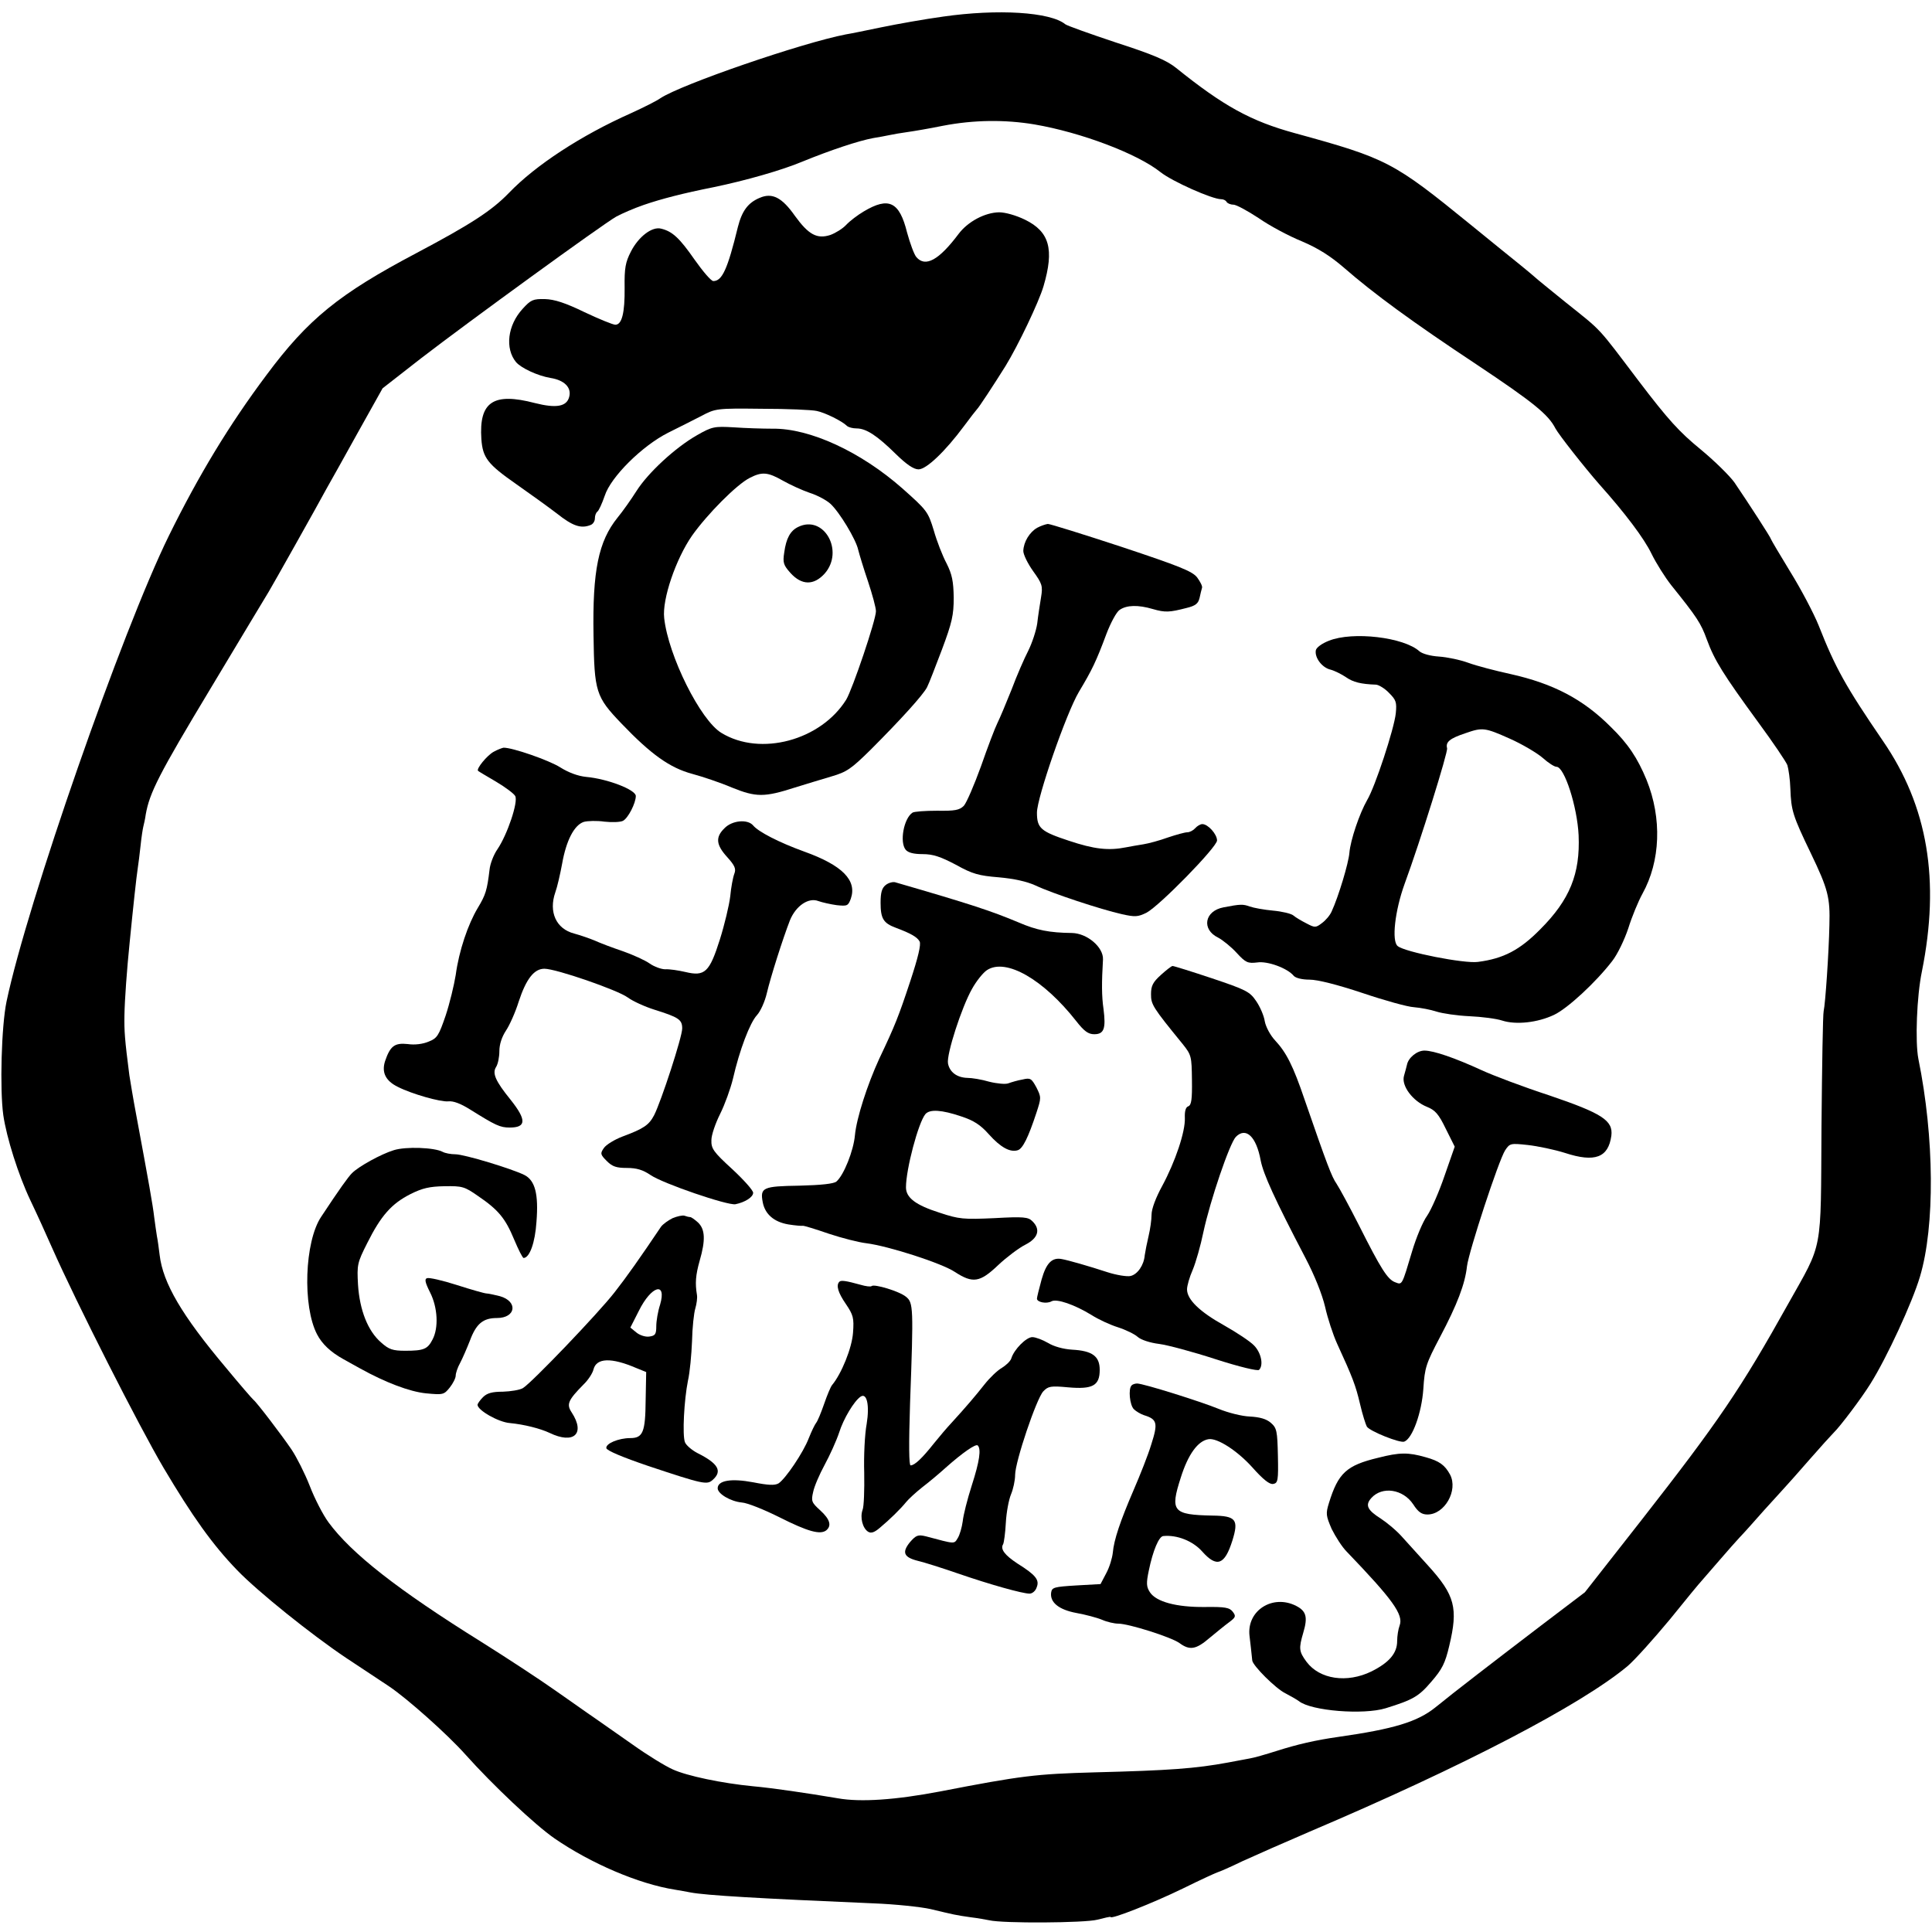 <?xml version="1.0" standalone="no"?>
<!DOCTYPE svg PUBLIC "-//W3C//DTD SVG 20010904//EN"
 "http://www.w3.org/TR/2001/REC-SVG-20010904/DTD/svg10.dtd">
<svg version="1.0" xmlns="http://www.w3.org/2000/svg"
 width="708pt" height="708pt" viewBox="0 0 708 708"
 preserveAspectRatio="xMidYMid meet">
<g transform="translate(0,708) scale(0.1,-0.1)"
fill="#000000" stroke="none">
<path d="M3455 7019 c-66 -9 -167 -27 -225 -39 -58 -12 -116 -24 -130 -26
-161 -31 -603 -183 -680 -234 -14 -10 -62 -34 -108 -55 -182 -81 -349 -190
-447 -292 -63 -65 -138 -114 -340 -221 -282 -149 -396 -241 -549 -447 -137
-183 -248 -367 -357 -588 -172 -350 -519 -1346 -595 -1707 -19 -91 -25 -322
-12 -416 12 -83 55 -219 99 -312 23 -48 59 -127 80 -175 89 -201 318 -653 409
-807 105 -177 179 -281 269 -374 76 -79 273 -237 400 -322 58 -38 128 -85 157
-104 67 -45 214 -176 279 -249 100 -112 256 -259 327 -308 132 -91 308 -167
442 -188 17 -3 42 -7 56 -10 58 -11 251 -22 670 -40 80 -3 174 -13 210 -21 88
-21 91 -22 147 -30 26 -3 57 -9 68 -11 50 -12 350 -10 396 2 27 7 49 12 49 10
0 -10 153 50 264 104 69 34 128 61 131 61 2 0 42 17 87 39 46 21 157 70 248
109 562 239 992 463 1164 606 27 23 96 100 155 171 58 72 110 135 116 141 5 6
35 40 65 75 30 35 64 73 76 86 12 12 52 57 90 100 38 42 74 81 79 87 6 6 44
49 85 96 41 47 82 92 90 100 23 22 103 128 135 180 59 94 153 297 181 392 55
184 53 509 -6 798 -12 62 -6 229 13 320 67 334 22 605 -143 845 -136 199 -174
267 -235 422 -18 45 -65 134 -104 197 -39 64 -71 118 -71 120 0 5 -81 130
-134 208 -18 25 -74 80 -125 122 -77 63 -118 108 -226 250 -153 202 -131 179
-265 286 -58 47 -110 89 -116 95 -6 5 -30 26 -54 45 -24 19 -105 85 -180 146
-284 231 -306 243 -645 336 -161 44 -261 99 -435 239 -35 28 -84 49 -220 93
-96 32 -180 62 -186 67 -55 45 -247 57 -449 28z m336 -395 c170 -29 377 -107
462 -175 43 -34 189 -99 222 -99 8 0 17 -4 20 -10 3 -5 14 -10 25 -10 10 0 51
-22 92 -49 40 -28 111 -66 158 -85 61 -26 105 -54 155 -97 109 -95 251 -199
485 -354 210 -140 264 -184 290 -235 13 -24 105 -141 161 -205 94 -105 164
-198 191 -254 17 -35 50 -87 72 -115 94 -117 109 -139 131 -200 28 -76 59
-126 189 -304 53 -72 101 -143 106 -156 4 -13 10 -52 11 -87 3 -79 8 -97 75
-236 63 -131 71 -162 68 -263 -2 -101 -15 -290 -21 -315 -3 -11 -6 -202 -8
-425 -3 -469 7 -418 -122 -648 -174 -312 -255 -431 -538 -793 l-207 -264 -162
-123 c-169 -129 -320 -245 -386 -299 -66 -53 -152 -79 -355 -108 -85 -12 -153
-28 -225 -51 -41 -13 -86 -26 -100 -28 -14 -3 -50 -9 -80 -15 -119 -22 -214
-29 -489 -36 -215 -6 -267 -12 -566 -70 -163 -31 -291 -40 -375 -25 -112 19
-242 38 -310 44 -114 11 -243 38 -295 62 -27 12 -94 53 -147 91 -53 37 -116
81 -140 98 -24 16 -88 62 -143 100 -55 39 -177 119 -271 178 -308 192 -476
324 -560 438 -20 27 -51 87 -69 134 -18 46 -48 105 -66 132 -35 52 -129 175
-140 183 -4 3 -50 56 -102 119 -160 190 -230 309 -242 412 -3 24 -7 55 -10 69
-2 14 -7 45 -10 70 -5 44 -20 128 -65 370 -12 63 -23 131 -26 150 -17 132 -19
162 -18 220 1 57 9 167 19 265 13 132 25 243 30 275 2 14 7 50 10 80 3 30 8
62 10 70 2 8 7 29 9 45 14 80 48 147 237 461 112 186 208 347 214 356 14 23
182 322 212 378 14 25 66 117 115 206 l90 161 141 110 c174 134 664 490 715
519 20 11 66 31 101 43 64 22 145 43 256 65 116 24 250 62 326 94 103 42 205
76 259 86 19 3 46 8 60 11 14 3 43 8 65 11 22 3 81 13 130 23 114 22 228 23
336 5z"/>
<path d="M2784 6355 c-43 -18 -65 -48 -80 -107 -38 -156 -58 -198 -90 -198 -8
0 -38 35 -69 79 -55 79 -81 103 -122 113 -33 9 -83 -29 -111 -84 -20 -39 -24
-60 -23 -132 1 -93 -10 -136 -34 -136 -9 0 -60 21 -113 46 -70 34 -110 47
-145 48 -44 1 -52 -3 -82 -36 -55 -60 -65 -145 -24 -195 19 -22 79 -50 126
-58 51 -8 78 -35 69 -69 -9 -36 -47 -43 -126 -23 -153 40 -205 4 -196 -132 5
-69 23 -92 129 -166 47 -33 114 -81 148 -107 58 -46 88 -56 123 -42 9 3 16 14
16 24 0 11 4 21 9 25 5 3 17 29 27 58 22 69 137 183 232 231 37 18 91 46 121
61 53 28 55 29 223 27 93 0 183 -4 201 -8 30 -6 93 -37 111 -55 6 -5 21 -9 35
-9 35 0 75 -26 144 -94 39 -38 65 -56 83 -56 29 0 98 66 167 159 23 31 44 58
47 61 6 5 60 87 105 159 46 75 122 234 139 292 40 136 22 200 -68 244 -33 16
-72 27 -95 27 -52 -1 -114 -34 -148 -79 -72 -96 -122 -124 -155 -85 -8 9 -23
50 -34 90 -28 113 -67 132 -159 77 -22 -13 -51 -35 -64 -49 -13 -14 -39 -30
-58 -37 -49 -16 -80 1 -130 70 -47 67 -83 86 -129 66z"/>
<path d="M2554 5485 c-79 -45 -179 -137 -222 -205 -19 -30 -50 -74 -69 -97
-70 -87 -92 -194 -88 -431 3 -207 8 -225 102 -323 109 -114 178 -163 260 -185
37 -10 103 -32 145 -50 89 -36 119 -36 231 0 40 12 100 31 135 41 55 16 72 28
142 97 114 114 193 202 207 229 7 13 31 76 55 139 37 99 43 126 43 190 -1 60
-6 85 -26 125 -15 28 -36 82 -47 121 -21 69 -25 74 -115 154 -152 134 -339
221 -476 219 -36 0 -100 2 -142 5 -71 4 -79 3 -135 -29z m316 -167 c25 -14 68
-34 97 -44 29 -9 63 -28 76 -40 33 -30 94 -131 102 -169 4 -16 20 -69 36 -116
16 -48 29 -96 29 -109 0 -32 -86 -286 -109 -324 -93 -149 -314 -209 -457 -122
-77 46 -195 283 -210 421 -8 69 43 217 102 302 56 79 164 188 212 212 45 23
66 21 122 -11z"/>
<path d="M2925 5149 c-29 -14 -44 -42 -51 -93 -6 -38 -3 -47 23 -76 41 -45 85
-46 125 -2 73 83 -3 217 -97 171z"/>
<path d="M3801 5146 c-28 -16 -50 -52 -51 -85 0 -13 16 -46 36 -74 33 -46 36
-54 29 -96 -4 -25 -11 -68 -14 -96 -4 -27 -19 -72 -33 -100 -14 -27 -42 -91
-61 -142 -20 -50 -43 -105 -52 -123 -9 -18 -36 -89 -60 -158 -25 -69 -53 -134
-63 -145 -16 -16 -33 -19 -98 -18 -44 0 -84 -3 -90 -7 -32 -21 -48 -108 -25
-136 9 -11 30 -16 62 -16 38 0 65 -9 122 -39 61 -34 84 -40 157 -46 56 -5 102
-15 135 -30 61 -29 240 -88 316 -105 49 -11 59 -10 90 5 48 25 259 241 259
265 0 23 -33 60 -54 60 -7 0 -19 -7 -26 -15 -7 -8 -20 -15 -29 -15 -9 0 -41
-9 -71 -19 -30 -11 -71 -22 -90 -25 -19 -3 -48 -8 -63 -11 -65 -13 -117 -7
-210 24 -103 34 -117 46 -117 103 0 55 108 366 154 443 48 80 63 111 101 213
15 39 36 79 48 87 26 18 68 19 122 3 45 -13 61 -12 123 4 33 8 43 16 48 37 3
14 7 31 9 37 2 6 -7 23 -18 38 -18 23 -67 42 -277 112 -140 46 -262 84 -270
84 -8 -1 -26 -7 -39 -14z"/>
<path d="M4870 4732 c-26 -10 -46 -25 -48 -35 -5 -27 23 -64 54 -71 15 -4 41
-17 57 -28 26 -18 54 -25 110 -27 10 -1 32 -14 47 -30 26 -26 29 -34 25 -75
-6 -57 -76 -270 -105 -318 -28 -49 -61 -146 -65 -193 -3 -38 -40 -161 -65
-215 -6 -14 -22 -33 -36 -43 -22 -17 -26 -17 -56 -1 -18 9 -40 22 -48 29 -8 7
-42 15 -75 18 -33 3 -71 10 -85 15 -25 9 -34 9 -96 -3 -70 -13 -82 -81 -20
-111 17 -9 48 -34 68 -56 33 -36 41 -39 75 -35 38 6 111 -21 134 -49 7 -8 30
-14 58 -14 29 0 101 -18 194 -49 80 -27 166 -51 189 -52 24 -2 61 -9 82 -16
22 -7 76 -15 121 -17 45 -2 99 -9 120 -16 50 -16 129 -8 190 21 49 23 153 119
213 197 19 24 45 78 59 120 13 42 37 100 52 127 66 119 72 276 15 417 -33 80
-68 133 -132 195 -101 101 -210 158 -367 193 -55 12 -124 30 -154 41 -30 11
-78 21 -108 23 -31 2 -60 10 -71 19 -57 52 -245 74 -332 39z m663 -359 c45
-20 99 -52 120 -70 20 -18 43 -33 51 -33 29 0 76 -146 81 -251 6 -141 -32
-236 -141 -345 -74 -75 -134 -107 -228 -119 -49 -7 -268 36 -294 58 -23 18
-10 130 25 227 58 158 160 485 156 498 -6 23 10 36 67 55 63 22 71 21 163 -20z"/>
<path d="M1809 4325 c-24 -13 -65 -63 -57 -70 2 -2 31 -19 65 -39 34 -20 66
-44 71 -53 12 -21 -29 -142 -65 -195 -14 -20 -27 -54 -29 -75 -9 -75 -14 -92
-43 -140 -36 -60 -69 -157 -81 -246 -6 -37 -22 -104 -37 -149 -25 -73 -31 -83
-62 -95 -21 -9 -51 -13 -77 -9 -48 5 -64 -7 -83 -63 -13 -41 2 -72 47 -94 51
-26 157 -56 185 -53 18 2 45 -8 80 -30 93 -58 109 -66 145 -66 61 0 62 28 3
102 -55 68 -68 97 -53 120 7 11 12 37 12 58 0 25 9 52 24 75 13 19 35 68 47
107 27 82 56 120 94 120 43 0 268 -78 305 -105 19 -14 63 -34 98 -45 89 -28
102 -36 102 -69 0 -31 -77 -267 -103 -318 -19 -36 -38 -49 -116 -78 -29 -11
-60 -30 -68 -42 -14 -20 -13 -24 11 -48 20 -20 35 -25 73 -25 36 0 59 -7 87
-26 45 -31 282 -112 311 -107 35 7 65 26 65 42 0 9 -35 48 -77 87 -69 63 -77
75 -76 106 0 19 15 62 32 96 17 34 38 92 47 129 24 105 62 205 88 233 13 14
29 50 36 80 14 60 59 201 85 268 22 53 68 84 104 70 14 -5 45 -12 67 -15 39
-4 42 -3 52 24 23 67 -31 122 -170 172 -94 34 -169 73 -188 96 -20 24 -77 19
-105 -10 -34 -33 -31 -61 10 -106 28 -31 33 -43 26 -61 -5 -13 -12 -50 -15
-83 -4 -33 -21 -104 -38 -158 -38 -120 -55 -136 -126 -119 -26 6 -59 11 -74
10 -14 0 -40 9 -57 21 -17 12 -61 32 -98 45 -38 13 -84 30 -103 39 -19 8 -54
20 -76 26 -66 17 -94 79 -69 151 7 19 18 67 25 105 15 85 44 141 79 153 14 4
49 5 76 1 28 -3 58 -2 68 3 19 10 47 65 47 91 0 23 -104 63 -182 70 -30 3 -65
16 -95 35 -41 26 -176 73 -208 72 -5 -1 -22 -7 -36 -15z"/>
<path d="M3246 3837 c-14 -11 -19 -27 -19 -65 0 -58 10 -75 56 -92 56 -21 78
-34 87 -50 6 -11 -6 -60 -34 -145 -43 -130 -56 -163 -114 -285 -44 -96 -83
-217 -89 -280 -5 -57 -41 -147 -68 -170 -10 -8 -55 -13 -136 -15 -133 -2 -144
-7 -134 -60 8 -44 41 -73 94 -82 25 -4 49 -6 53 -5 3 1 46 -12 95 -29 48 -16
111 -32 138 -35 80 -10 276 -73 324 -105 66 -43 92 -39 159 25 31 29 76 63
100 75 47 24 56 56 25 86 -15 15 -32 17 -139 11 -113 -5 -129 -4 -201 20 -88
28 -123 55 -123 93 0 66 45 236 71 268 16 19 60 16 131 -8 46 -15 71 -31 102
-66 43 -48 78 -67 106 -58 18 6 38 46 68 137 18 55 18 57 0 93 -18 33 -22 36
-51 29 -18 -3 -41 -10 -52 -14 -10 -4 -42 -1 -70 6 -27 8 -63 14 -80 14 -38 1
-65 21 -71 53 -6 33 50 206 88 273 16 29 41 60 55 69 69 45 206 -33 327 -187
29 -37 44 -48 66 -48 36 0 43 21 34 92 -7 48 -7 97 -2 182 2 45 -58 96 -114
97 -82 1 -129 10 -196 39 -98 41 -169 65 -452 147 -8 2 -24 -2 -34 -10z"/>
<path d="M4254 3507 c-29 -26 -36 -40 -36 -70 0 -38 5 -47 116 -183 32 -40 33
-45 34 -132 1 -71 -2 -91 -13 -96 -10 -3 -14 -18 -13 -43 2 -50 -35 -160 -83
-249 -23 -42 -39 -84 -39 -105 0 -19 -5 -54 -11 -79 -6 -25 -12 -56 -14 -70
-3 -36 -26 -70 -52 -76 -12 -3 -51 3 -85 14 -67 22 -144 44 -167 48 -36 7 -57
-15 -74 -75 -9 -33 -17 -65 -17 -70 0 -13 35 -20 53 -10 19 11 85 -12 147 -50
25 -16 68 -36 97 -45 28 -9 61 -25 72 -35 12 -11 46 -22 79 -26 31 -4 124 -29
207 -56 87 -28 154 -44 159 -39 17 17 8 62 -18 89 -14 15 -64 48 -110 74 -90
50 -136 95 -136 132 0 13 9 45 21 72 11 26 29 89 39 138 25 116 96 325 119
349 37 37 75 1 91 -87 10 -50 50 -139 164 -357 34 -65 61 -133 72 -179 9 -41
29 -102 44 -135 57 -124 68 -153 84 -221 9 -39 21 -76 25 -83 11 -17 121 -61
137 -55 30 11 64 106 70 193 5 79 10 93 61 190 63 119 92 195 99 260 7 55 116
388 140 425 17 25 19 26 83 19 36 -4 98 -17 136 -29 110 -36 159 -17 170 63 7
56 -34 82 -228 148 -95 31 -206 73 -247 92 -98 45 -176 72 -210 72 -27 0 -59
-26 -64 -52 -2 -7 -6 -25 -11 -41 -10 -36 32 -92 84 -113 30 -12 43 -26 69
-80 l33 -66 -37 -106 c-20 -59 -49 -125 -64 -147 -16 -22 -40 -80 -55 -130
-38 -127 -36 -124 -62 -114 -28 10 -53 50 -133 209 -35 69 -72 137 -82 152
-18 26 -34 68 -117 308 -42 124 -67 173 -108 217 -17 18 -34 49 -38 70 -3 21
-18 55 -32 75 -23 34 -37 41 -162 83 -75 25 -139 45 -144 45 -4 0 -23 -15 -43
-33z"/>
<path d="M1443 2865 c-46 -14 -128 -59 -153 -84 -14 -14 -45 -57 -113 -160
-61 -91 -69 -328 -15 -431 18 -35 50 -65 95 -90 21 -12 49 -27 63 -35 92 -51
181 -85 241 -91 63 -6 66 -5 87 21 12 15 22 35 22 44 0 9 7 30 16 46 9 17 25
54 36 82 23 62 48 83 99 83 70 0 78 61 11 80 -20 5 -43 10 -49 10 -7 0 -56 14
-109 31 -53 17 -102 28 -109 25 -10 -3 -7 -16 11 -52 28 -55 32 -130 9 -173
-18 -35 -32 -41 -100 -41 -46 0 -60 5 -88 30 -49 42 -79 119 -85 212 -4 73 -3
80 34 153 50 100 89 144 158 179 44 22 70 28 125 29 65 1 73 -1 123 -36 75
-51 100 -82 132 -159 16 -38 31 -68 35 -68 22 1 42 56 47 133 8 101 -5 151
-44 171 -46 23 -221 76 -253 76 -17 0 -38 4 -47 9 -30 16 -135 20 -179 6z"/>
<path d="M2465 2616 c-16 -8 -36 -22 -43 -32 -76 -113 -126 -184 -170 -240
-59 -76 -305 -333 -336 -351 -12 -7 -45 -12 -73 -13 -39 0 -58 -5 -73 -20 -11
-11 -20 -24 -20 -28 0 -20 77 -64 119 -67 52 -5 111 -20 145 -36 89 -43 132
-3 81 75 -20 30 -13 45 43 102 17 16 34 42 37 56 11 42 65 44 156 5 l37 -15
-2 -105 c-1 -115 -10 -137 -56 -137 -43 0 -91 -20 -88 -37 2 -9 59 -33 153
-65 204 -68 216 -70 237 -51 36 32 20 60 -56 98 -21 11 -42 29 -46 40 -10 26
-3 155 11 225 7 30 13 96 15 145 1 50 7 104 12 120 5 17 8 39 6 50 -7 42 -5
72 10 125 22 76 20 115 -6 140 -12 11 -25 20 -29 20 -4 0 -13 2 -21 5 -7 2
-26 -2 -43 -9z m-46 -317 c-8 -24 -14 -60 -14 -79 0 -30 -4 -35 -26 -38 -14
-2 -35 5 -47 15 l-22 18 31 61 c46 93 103 109 78 23z"/>
<path d="M3076 2383 c-13 -13 -5 -40 24 -82 27 -40 30 -51 26 -105 -4 -56 -42
-150 -77 -192 -5 -6 -18 -37 -29 -69 -11 -32 -24 -63 -29 -69 -5 -6 -17 -31
-27 -56 -20 -53 -86 -150 -111 -166 -14 -8 -37 -7 -93 4 -80 15 -130 7 -130
-22 0 -20 47 -48 88 -52 20 -1 82 -26 138 -54 105 -53 150 -65 172 -48 20 17
14 40 -22 73 -32 29 -34 34 -26 68 4 20 23 64 42 99 19 35 43 88 53 118 16 51
55 116 79 132 23 15 33 -32 22 -100 -7 -37 -11 -118 -9 -180 1 -62 -1 -123 -6
-135 -10 -28 0 -67 20 -80 11 -7 23 -3 43 14 36 30 76 69 97 95 8 10 35 35 59
54 25 19 63 51 85 71 63 56 111 89 118 82 13 -13 7 -57 -22 -147 -16 -50 -31
-109 -33 -131 -3 -22 -11 -50 -18 -61 -14 -23 -8 -23 -117 6 -29 7 -36 4 -58
-21 -31 -38 -23 -56 29 -69 22 -5 88 -26 146 -46 119 -41 237 -74 263 -74 10
0 22 10 26 23 11 27 -3 45 -70 87 -47 31 -64 53 -53 71 3 5 8 41 10 79 2 38
11 85 19 104 8 19 15 51 15 71 0 48 78 279 103 306 18 19 27 21 91 15 90 -8
116 6 116 64 0 50 -27 70 -101 74 -33 2 -68 12 -89 25 -19 11 -45 21 -57 21
-22 0 -67 -45 -77 -78 -3 -10 -19 -25 -35 -35 -16 -9 -44 -36 -63 -60 -33 -42
-68 -83 -121 -141 -16 -17 -45 -51 -65 -76 -42 -53 -70 -80 -85 -80 -6 0 -7
73 -2 228 13 353 12 368 -15 390 -24 20 -117 48 -126 39 -3 -3 -21 -1 -41 5
-54 15 -71 17 -77 11z"/>
<path d="M4147 2003 c-13 -12 -7 -72 8 -87 8 -8 25 -18 37 -22 49 -15 52 -29
27 -107 -12 -40 -42 -115 -65 -168 -49 -114 -72 -182 -76 -229 -2 -19 -12 -53
-24 -75 l-21 -40 -89 -5 c-81 -5 -89 -7 -92 -26 -5 -36 28 -63 93 -75 33 -6
75 -17 94 -25 18 -8 45 -14 59 -14 38 0 193 -49 224 -71 38 -28 61 -24 111 19
24 20 56 46 71 57 24 18 26 22 14 38 -12 16 -28 19 -103 18 -104 -1 -178 19
-201 54 -13 20 -14 33 -4 80 15 73 37 125 53 126 50 5 108 -18 142 -56 54 -61
83 -50 111 39 24 77 14 91 -73 92 -145 3 -156 15 -116 139 27 86 63 135 102
141 32 5 105 -42 160 -103 40 -45 64 -64 77 -61 17 3 19 13 17 103 -2 91 -4
102 -26 121 -16 14 -40 21 -77 23 -29 1 -80 14 -114 28 -66 27 -276 93 -299
93 -7 0 -17 -3 -20 -7z"/>
<path d="M5051 1738 c-117 -28 -147 -56 -181 -166 -12 -39 -11 -46 10 -95 14
-28 38 -66 55 -83 169 -176 209 -231 194 -271 -5 -13 -9 -39 -9 -57 0 -45 -30
-79 -94 -111 -90 -44 -190 -29 -238 35 -28 38 -29 49 -12 107 17 57 11 79 -26
98 -86 44 -182 -17 -171 -110 3 -26 7 -59 10 -90 2 -19 86 -103 121 -120 19
-10 42 -23 50 -29 45 -36 237 -51 318 -26 100 31 121 43 167 97 40 46 51 68
66 132 33 138 21 185 -77 293 -31 34 -74 82 -95 105 -20 23 -56 53 -79 68 -49
31 -58 49 -35 75 40 45 117 33 154 -23 18 -28 31 -37 52 -37 63 0 113 88 83
146 -19 35 -39 50 -90 64 -63 18 -95 18 -173 -2z"/>
</g>
</svg>
